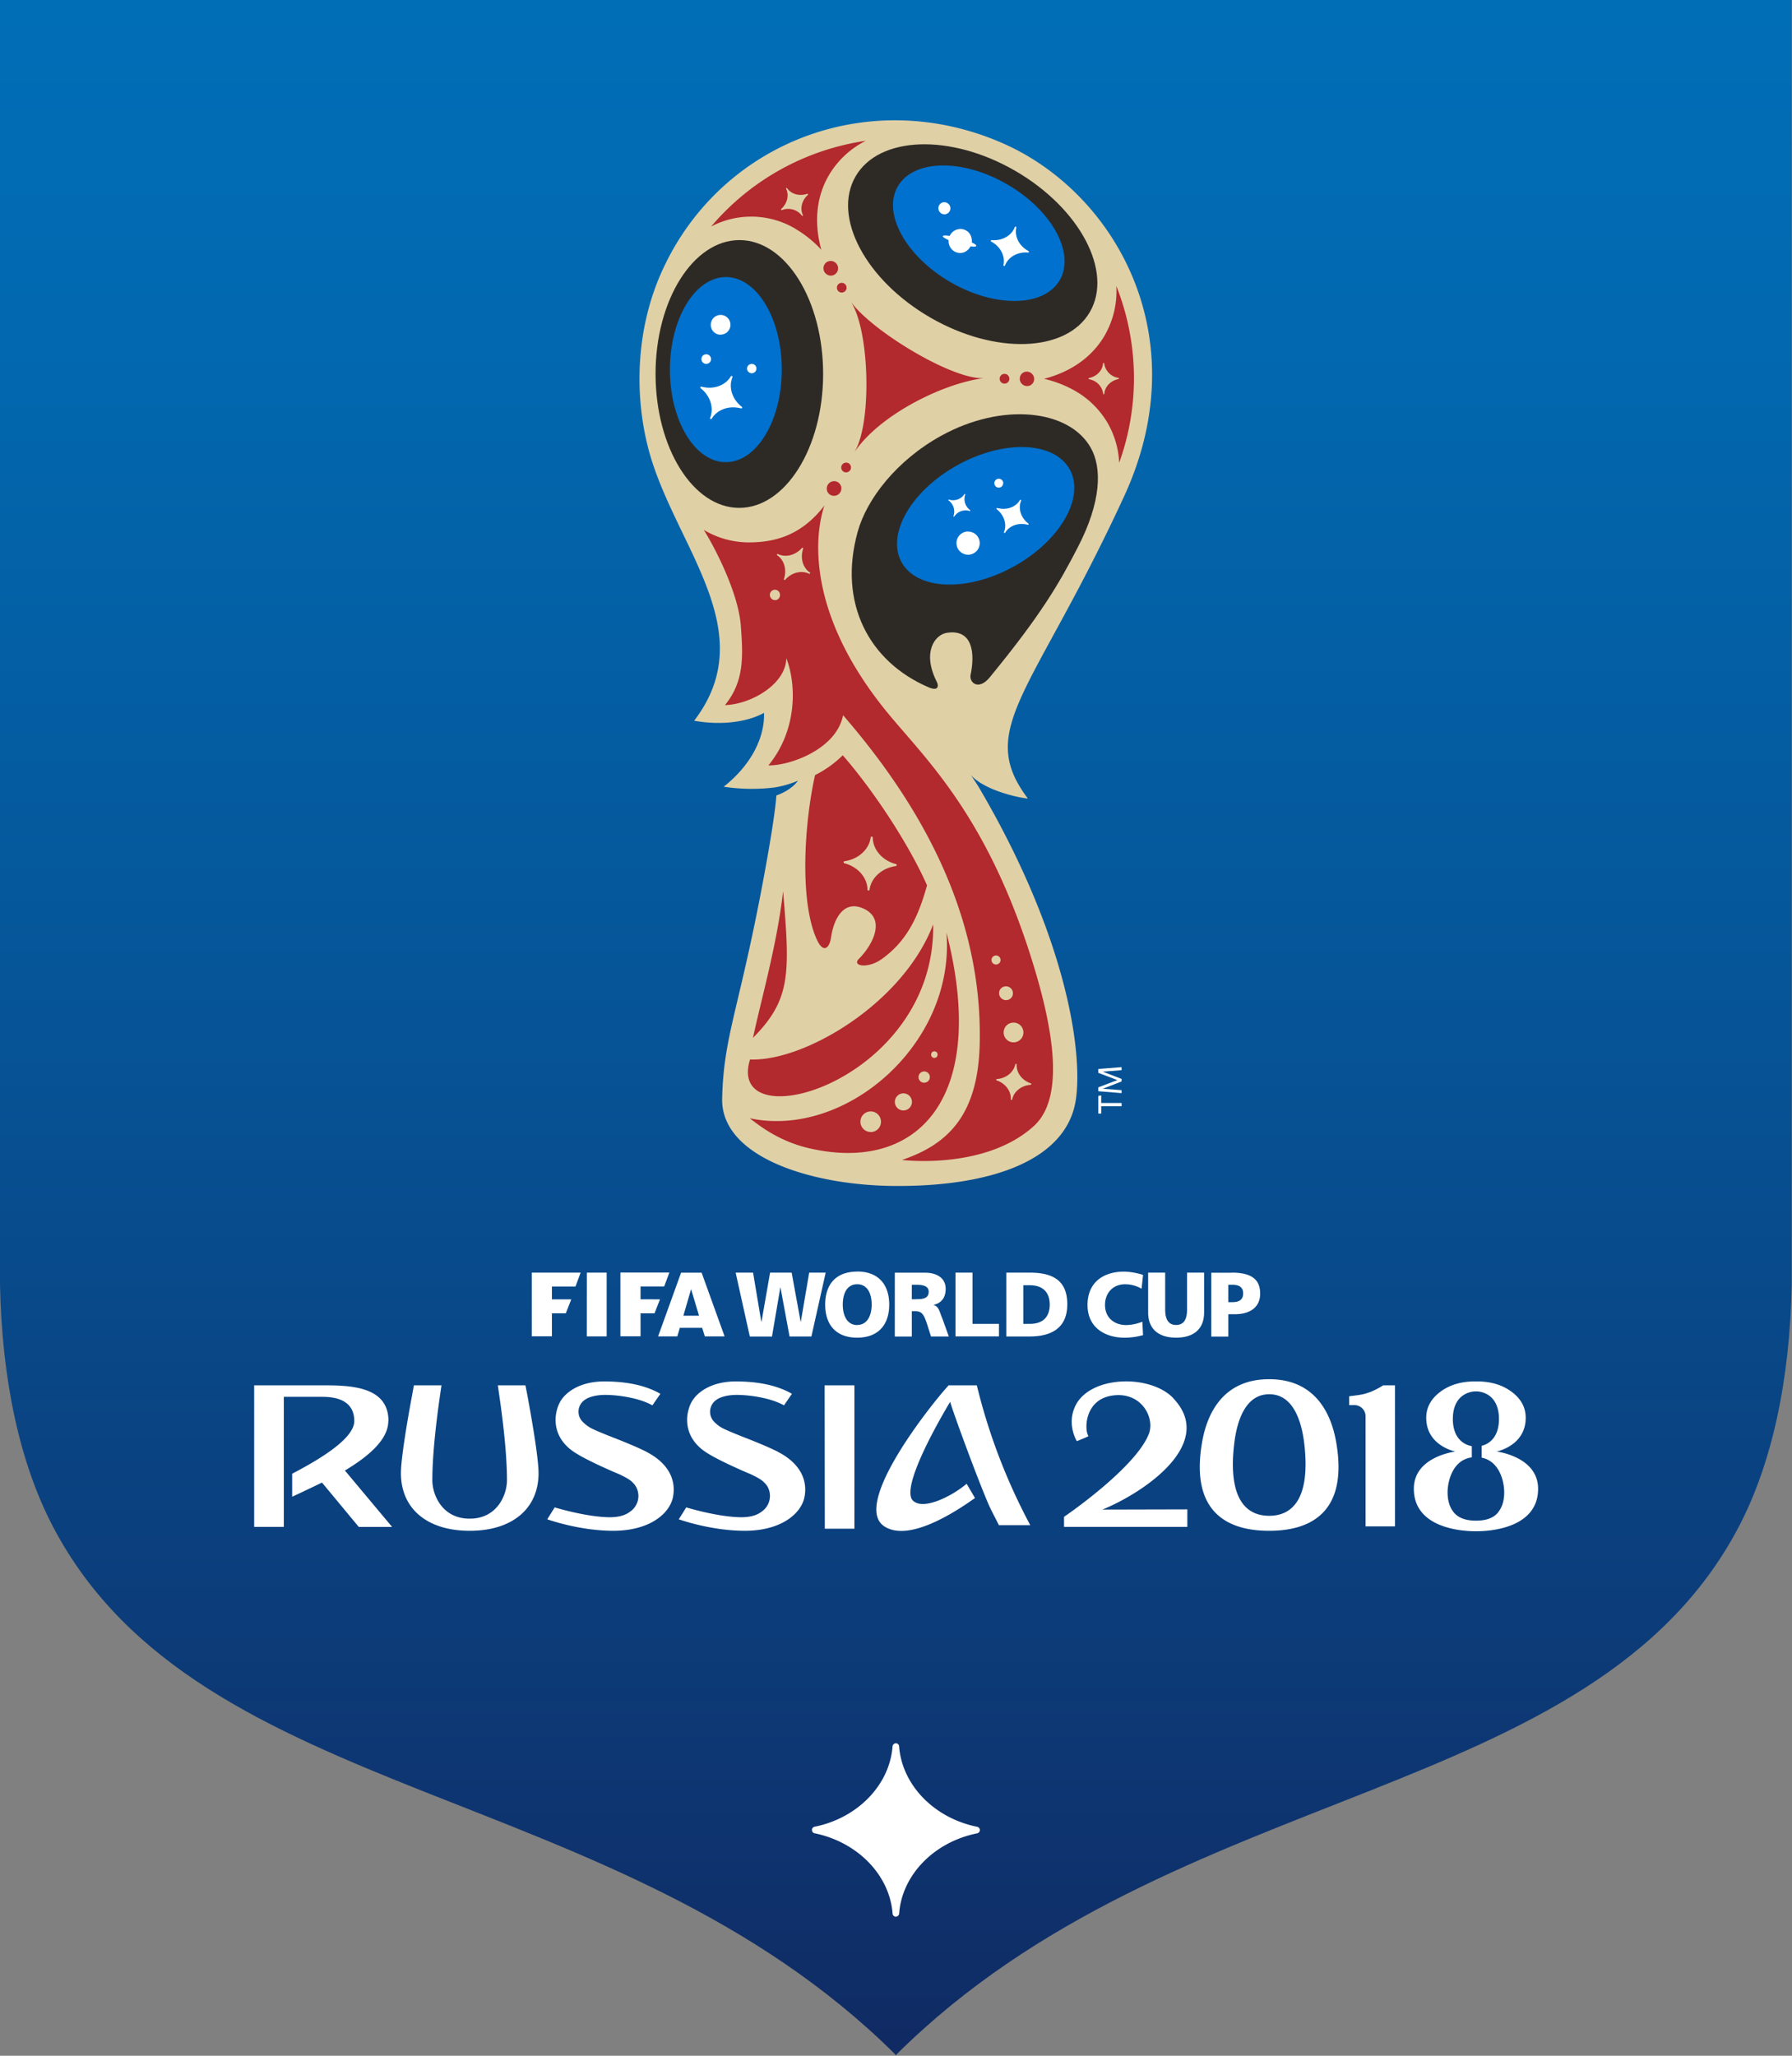 <svg xmlns="http://www.w3.org/2000/svg" xmlns:xlink="http://www.w3.org/1999/xlink" viewBox="0 0 857.46 983.56"><rect x="0" y="0" width="857.46" height="983.56" fill="#808080" stroke="none"/><defs><linearGradient id="linear-gradient" x1="428.73" y1="983.56" x2="428.73" gradientUnits="userSpaceOnUse"><stop offset="0" stop-color="#102a63"/><stop offset="0.1" stop-color="#0e336e"/><stop offset="0.49" stop-color="#065396"/><stop offset="0.81" stop-color="#0267ae"/><stop offset="1" stop-color="#006eb7"/></linearGradient></defs><title>Asset 1</title><g id="Layer_2" data-name="Layer 2"><g id="Layer_1-2" data-name="Layer 1"><path id="_Path_" data-name="&lt;Path&gt;" d="M857.34,0l0,614.54c-.87,45.13-9.24,85.32-25.45,116.13C761.69,864,562.19,851.1,429.37,982.52c-.71.67-.69,1-.69,1s0-.37-.69-1C295.14,851.1,95.64,864,25.48,730.67,9.28,699.87.88,659.67,0,614.55H0L0,0,857.46,0Z" style="fill:url(#linear-gradient)"/><path id="_Path_2" data-name="&lt;Path&gt;" d="M468.88,875.58a1.69,1.69,0,0,0-1.35-1.57c-20.6-4.18-35.91-20-37.31-38.44a1.56,1.56,0,0,0-1.54-1.51,1.63,1.63,0,0,0-1.6,1.49C425.69,854,410.35,869.88,389.73,874a1.6,1.6,0,0,0,0,3.11c20.58,4.18,36,20,37.36,38.45a1.6,1.6,0,0,0,1.53,1.47,1.68,1.68,0,0,0,1.62-1.5c1.33-18.45,16.71-34.26,37.31-38.38a1.71,1.71,0,0,0,1.33-1.56Z" style="fill:#fff"/><path d="M607.4,659.88h-.25c-19.74,0-29.11,13.4-32,30.38-5.52,32.33,11.2,42.13,32,42.13h.25c20.81,0,37.52-9.8,32-42.13C636.51,673.28,627.13,659.88,607.4,659.88Zm0,65.34h-.14c-10.92,0-19.67-8-16.77-33.86,1.5-13.65,6.45-24.29,16.77-24.29h.14c10.31,0,15.24,10.64,16.76,24.29C627,717.24,618.24,725.22,607.35,725.22Zm108.79-30.74c0-.07,13.85-2.71,13.85-16.15,0-4.83-2.12-8.93-6.57-12.31s-10-5.1-16.92-5.1a.8.8,0,0,0-.2,0c-.23,0-.31,0-.42,0-6.89,0-12.48,1.72-16.91,5.1s-6.58,7.48-6.58,12.31c0,13.44,13.86,16.08,13.84,16.15s-19.77,2.36-19.77,17.8c0,17.53,19.87,20.34,29.73,20.34s29.73-2.81,29.73-20.34C735.92,696.84,716.14,694.48,716.14,694.48Zm.69,29.07c-2.13,2.67-5.7,4-10.64,4s-8.51-1.35-10.65-4-3.06-6.18-2.91-10.45c.15-3.77,2-14.53,11.57-15.84v-5.35c-4.4-.82-9.07-4.32-9.07-13,0-10.91,7.24-13.21,11.06-13.21s11,2.3,11,13.21c0,8.2-4.13,11.79-8.29,12.83v5.66c8.89,1.78,10.67,12,10.78,15.71C719.89,717.37,719,720.85,716.83,723.55Zm-531-43.66c0-17.09-19.19-17.09-32.26-17.09h-32v67.73h14.19V668.3h17.81c3.92,0,15.9,0,15.9,11.59,0,9.25-20.1,20.11-29.72,25.21v11c4.59-2.12,10.84-5.1,14.27-6.78l17.61,21.24h15.95l-22.59-27C179,695.21,185.8,687.43,185.8,679.89Zm65.6-17.09H238.21s.69,4.79.92,6.42c1.59,11.08,3.45,26.84,3.45,38.95,0,7.09-4.73,18.42-17.79,18.42h-.11c-13.06,0-17.81-11.33-17.81-18.42,0-12.11,1.88-27.87,3.44-38.95.23-1.63.93-6.42.93-6.42H198.05s-.9,5-1.21,6.61-5,26.79-5,35.41c0,17,12.57,27.57,32.87,27.57h.11c20.27,0,32.87-10.57,32.87-27.57,0-8.62-4.72-33.75-5-35.41S251.4,662.8,251.4,662.8Zm143.18,68.61h14.17V662.8H394.58Zm166.71-62.52c-11-11.42-39.45-10.84-46.69,3.47-4.53,9,.58,17.15.58,17.15s5.72-2.27,5.56-2.47c-2-2.68-2-17,10.8-19.24,14.27-2.53,21.14,10.37,18.1,18.21-5.22,13.57-29.95,32.37-40.59,39.71v4.81h59v-8.38l-40.62.1C548.22,713.73,582,690.32,561.29,668.89Zm94.84-3.08c-3.49,1.18-3.7,1.41-10.63,2.21v4.25h2.14a5.37,5.37,0,0,1,5.7,5.44l0,52.58H667.5V662.8h-5.65A37.48,37.48,0,0,1,656.13,665.81Zm-347,28.74c-3.18-1.62-7.73-3.59-14.26-6.18-4.91-1.89-8.57-3.4-10.85-4.46a16.32,16.32,0,0,1-5.28-3.66,6.65,6.65,0,0,1-2-4.81,6.79,6.79,0,0,1,3.12-5.76c2.1-1.54,6-2.3,9.53-2.3,6.41,0,16.34,1.44,22.7,5l3.82-5.53c-4.4-2.48-12.31-5.91-26.84-5.91-12.29,0-19.18,5.66-21.47,10.38-2.79,5.74-3.56,15.83,6.29,22.9,3.58,2.53,10.46,6,20.51,10.36l.46.19a40.44,40.44,0,0,1,5.93,3,11.63,11.63,0,0,1,3.18,3.1,9.06,9.06,0,0,1-2.47,12.31c-2.34,1.84-5.62,2.73-9.66,2.73-11.13,0-26.51-4.71-26.51-4.71l-3.55,5.69s15.21,5.5,31.52,5.5c17.52,0,26.82-8.18,28.56-15.78C323.75,708.22,319.92,700,309.15,694.55Zm62.92,0c-3.21-1.62-7.74-3.59-14.28-6.18-4.89-1.89-8.55-3.4-10.84-4.46a16.15,16.15,0,0,1-5.29-3.66,6.89,6.89,0,0,1,1.17-10.57c2.1-1.54,6-2.3,9.55-2.3,6.39,0,16.32,1.44,22.7,5l3.8-5.53c-4.38-2.48-12.31-5.91-26.84-5.91-12.29,0-19.18,5.66-21.47,10.38-2.81,5.74-3.57,15.83,6.29,22.9,3.56,2.53,10.48,6,20.49,10.36l.48.19a40.07,40.07,0,0,1,5.91,3,12.43,12.43,0,0,1,3.22,3.1,9.09,9.09,0,0,1-2.51,12.31c-2.33,1.84-5.6,2.73-9.67,2.73-11.1,0-26.48-4.71-26.48-4.71l-3.57,5.69s15.21,5.5,31.55,5.5c17.49,0,26.81-8.18,28.52-15.78C386.69,708.22,382.82,700,372.07,694.55ZM467.4,662.8H453.94c-5.63,5.82-47.45,57-30.67,67.56,11.59,7.33,33-6.35,43.26-13.64l-4-6.81c-7.27,6.09-20.68,12.75-25.64,8.11-7.1-6.65,17.75-47.31,17.75-47.31,2.54,8.43,16.48,45.8,19.72,51.9l3.62,7.11h15c-1.42-2.65-2.79-5.32-4.14-8.05A283.12,283.12,0,0,1,467.4,662.8Z" style="fill:#fff"/><path id="FIFA" d="M325.89,608.91l-11,30.49h9.19l1.21-4.1H336l1.25,4.1h9.47l-11-30.49Zm1.1,20.57,3.69-12.69,3.8,12.69Zm68.09-20.6-6.83,30.55H377.8L373.46,616h-.08l-4,23.47H358.79L352,608.88h8.34l3.93,23.47h.11l4.1-23.47H378.8l4.29,23.47h.1l4-23.47Zm-114.28,0h9.49v30.5h-9.51Zm-26.36,0h23.39l-2.46,6.64H264.09v6.15h9.26l-2.62,6.68h-6.64v11h-9.65Zm61.36,12.79-2.62,6.68H306.5v11h-9.64v-30.5h23.43l-2.49,6.64H306.5v6.15ZM568,608.88h8.16v19c0,8.37-5.43,12.12-13.4,12.12s-13.38-3.75-13.38-12.12v-19h8.15v17.59c0,4,1.08,7.45,5.23,7.45s5.24-3.42,5.24-7.45Zm-75.4,0H481.5v30.55h11.13c10.42,0,18.06-4,18.06-15.41C510.69,612.22,503.26,608.88,492.63,608.88Zm.16,24.52h-3.12V614.91h3.12c6,0,9.53,3.19,9.53,9.24S498.89,633.4,492.79,633.4Zm53.84-1,.35,6.38a32.7,32.7,0,0,1-9.05,1.23c-8.14,0-17.53-4.12-17.53-15.67,0-10.65,7.43-15.94,17.5-15.94a32,32,0,0,1,9.07,1.58l-.7,6.6a15.81,15.81,0,0,0-7.92-2.13c-5.8,0-9.58,4.19-9.58,9.89,0,6,4.28,9.63,10.21,9.63A22.29,22.29,0,0,0,546.63,632.35Zm42.7-23.47h-9.71v30.55h8.14v-10.7h3.16c7.58,0,12.09-3.66,12.09-9.81C603,612,598.66,608.88,589.33,608.88Zm.54,14.08h-2.11v-8.31h2.11c2.81,0,5,1,5,4.13S592.68,623,589.87,623ZM465.33,633.4H478v6H457.19V608.88h8.14Zm-18.67-9v-.07c3.95-.91,5.84-3.64,5.84-7.69,0-5.26-4.39-7.72-9.81-7.72H428.16v30.55h8.14V627.35H438c3,0,4.05,1.3,5.73,6.57l1.75,5.51H454l-3-8.35C449.45,627.4,449.3,625.07,446.66,624.36Zm-8.2-2.77H436.3v-6.94h2.16c3.1,0,5.91.51,5.91,3.38C444.37,621.48,441,621.59,438.46,621.59Zm-28.3-13.24c-10.07,0-15.31,6-15.31,15.8S400.16,640,410.16,640s15.32-6.1,15.32-15.81S420.22,608.35,410.16,608.35Zm0,25.57c-4.93,0-6.9-4.72-6.9-9.77,0-5.28,2-9.75,6.9-9.75s6.93,4.47,6.93,9.75C417.09,629.2,415.09,633.92,410.16,633.92Z" style="fill:#fff"/><path id="_Path_3" data-name="&lt;Path&gt;" d="M332.14,344.83c12,2.17,24.78,1,33.44-3.77.36,10.61-5,24-19.29,35.34a89.57,89.57,0,0,0,24.2.37,48.35,48.35,0,0,0,11.32-3.24s-2.63,4.29-10.33,7.07c-.68,11.16-6.44,42.1-9.48,57-9.81,48.5-15.82,60.75-16.45,88-.66,28.22,43.72,42.19,85.36,41.81h.27c44.07-.22,79.11-12.62,83.56-41,3.42-21.84-3.54-77-46.52-150-1.16-1.85-2.37-3.68-3.63-5.51,6.84,7.34,22.46,10.7,27.27,11.18-25.31-33.38,2.57-50.39,46-144.57,35.29-76.46-4.41-145.08-57.43-168.69-63.68-28.34-135-1.27-163.26,60-12.79,27.6-14,59.65-6.67,86.86C322.87,261.23,365.07,301.75,332.14,344.83Z" style="fill:#e0d0a6"/><path d="M399.31,237.21a3.54,3.54,0,0,0,3.28-3.77,3.46,3.46,0,0,0-3.7-3.22,3.53,3.53,0,0,0-3.27,3.77A3.39,3.39,0,0,0,399.31,237.21ZM405,226a2.33,2.33,0,0,0,2.18-2.49,2.25,2.25,0,0,0-2.46-2.15,2.35,2.35,0,0,0-2.2,2.48A2.3,2.3,0,0,0,405,226ZM401.9,139.8a2.32,2.32,0,1,0-1.28-3.05A2.36,2.36,0,0,0,401.9,139.8Zm80.15,43.27a2.33,2.33,0,1,0-3.25-.45A2.31,2.31,0,0,0,482.05,183.07ZM380.62,109.5a53.9,53.9,0,0,1,12.38,10c-3.5-12.56-2.57-25,3.56-35.57a42.64,42.64,0,0,1,17.72-16.56,119.53,119.53,0,0,0-74,41,41.28,41.28,0,0,1,40.37,1.12ZM373.79,100c2.88-2.59,3.88-6.54,2.38-9.63a.37.37,0,0,1,.1-.42.33.33,0,0,1,.38.12c2,2.85,5.9,3.92,9.59,2.66a.29.29,0,0,1,.35.14.28.28,0,0,1,0,.36c-2.92,2.59-3.91,6.56-2.41,9.64a.27.27,0,0,1-.1.38.24.24,0,0,1-.36-.07,8.31,8.31,0,0,0-9.59-2.67.29.29,0,0,1-.35-.14A.28.28,0,0,1,373.79,100Zm97.49,80.88c-14.8,1.5-55-23-64.45-36.94,9.33,13.16,10.58,59,1.87,72.58C420.86,198.23,452.13,183,471.28,180.87Zm-72.42-55.73a3.43,3.43,0,0,0-4.57,1.85,3.49,3.49,0,0,0,1.91,4.59,3.44,3.44,0,0,0,4.54-1.86A3.49,3.49,0,0,0,398.86,125.14Zm94.58,58.94a3.43,3.43,0,0,0,.66-4.88,3.47,3.47,0,0,0-4.91-.67,3.5,3.5,0,0,0,4.25,5.55Zm-40.58,262c4.43,53.33-48.29,98.79-94.12,88.93,5,3.83,14.2,11.11,28.72,14.42C439.06,561.2,473.23,525.47,452.86,446.12Zm-36.18,95.5a4.92,4.92,0,1,1,4.86-5A4.9,4.9,0,0,1,416.68,541.62Zm30.4-38.6a1.51,1.51,0,0,1,1.54,1.51,1.54,1.54,0,1,1-3.07,0A1.5,1.5,0,0,1,447.08,503ZM432.3,531.29a4.09,4.09,0,1,1,4.06-4.13A4.1,4.1,0,0,1,432.3,531.29Zm7.21-15.93a2.71,2.71,0,0,1,5.42-.06,2.72,2.72,0,0,1-2.7,2.73A2.69,2.69,0,0,1,439.51,515.36Zm-17.62-56.49c12.68-9,17.9-21.64,21.69-35.28-8.58-19.39-25.3-45-40.33-62.23A52,52,0,0,1,390,370.84c-5.11,22.66-7.49,59.7.62,78.19,3.42,7.82,6.33,4.25,7-.37,1.3-9.12,6.18-18.62,16.06-13.71,10.09,5,4.05,17.06-2.79,23.89C407.62,462.15,415.11,463.68,421.89,458.87Zm-5.82-33.2a.53.53,0,0,1-.53.43.48.48,0,0,1-.45-.5c-.1-5.76-4.65-10.94-11.07-12.57a.55.55,0,0,1-.39-.53.51.51,0,0,1,.42-.46c6.61-.93,11.77-5.57,12.56-11.32a.49.49,0,0,1,1,.06c.1,5.77,4.64,11,11.07,12.62a.46.46,0,0,1,.38.5.52.52,0,0,1-.42.46C422,415.3,416.84,419.94,416.07,425.67ZM426.33,343c-41-48.79-36.6-87.28-31.84-101.15-10.15,13.25-22.14,17.69-36.28,17.66A42.06,42.06,0,0,1,337,253.67h0a2.46,2.46,0,0,1-.27-.17c3.75,5.79,16.6,29.13,17.77,46.16,1,13.85,1.82,26.18-7.61,37.69,12.13-.31,29.09-9.75,29.37-22.45,5.19,13.53,4.79,35.09-8.57,51.28,9.53.3,32.48-7.36,35.71-24,37.68,43.54,66.9,96,65.38,157.47-.84,33.29-14.65,47.73-37.17,55.31,0,0,39.51,5,62.95-16.09,16.23-14.55,8.6-51.36-3-86.39C470.78,390.09,443.83,363.86,426.33,343Zm-55.18-55.89a2.46,2.46,0,0,1-2.73-2.09,2.42,2.42,0,1,1,4.79-.66A2.46,2.46,0,0,1,371.15,287.13Zm16-12.61c-3.68-1.76-8.39-.58-11.44,2.87a.37.37,0,0,1-.44.08.38.38,0,0,1-.16-.41c1.47-4.39.16-9.06-3.21-11.37a.33.33,0,0,1-.11-.46.3.3,0,0,1,.43-.13c3.71,1.76,8.4.59,11.48-2.89a.38.38,0,0,1,.45-.07.37.37,0,0,1,.15.42c-1.48,4.39-.17,9.08,3.2,11.38a.33.33,0,0,1,.11.45A.34.34,0,0,1,387.15,274.52ZM488.61,497a4.73,4.73,0,1,1-.6-6.64A4.73,4.73,0,0,1,488.61,497Zm-5.13-24.34a3.34,3.34,0,0,1,.41,4.73,3.34,3.34,0,0,1-5.14-4.26A3.35,3.35,0,0,1,483.48,472.66Zm-8.54-14.76a2.17,2.17,0,0,1,3-.3,2.17,2.17,0,1,1-2.77,3.34A2.17,2.17,0,0,1,474.94,457.9Zm18.53,60.83a.36.36,0,0,1-.31.29c-4.43.32-8.05,3.19-8.84,7a.36.36,0,0,1-.37.26.34.34,0,0,1-.29-.37c.2-3.87-2.58-7.6-6.76-9a.3.3,0,0,1-.22-.35.35.35,0,0,1,.3-.3c4.41-.31,8-3.2,8.84-7a.36.36,0,0,1,.36-.3.34.34,0,0,1,.29.37c-.21,3.88,2.58,7.6,6.77,9A.35.35,0,0,1,493.47,518.73Zm-47-76.33c-14.7,38.22-62.2,65.65-87.58,64.49C346.72,546.1,447.64,517.79,446.52,442.4Zm-86.23,54.22C378.52,478.15,378,466,374.71,426.41,371.73,452.46,364.1,478.52,360.29,496.62ZM534.15,136.83a42.38,42.38,0,0,1-5.53,23.6C522.5,171,512.17,178,499.57,181.24A54.48,54.48,0,0,1,514.41,187a42.26,42.26,0,0,1,15.67,15.54,41.63,41.63,0,0,1,5.43,18.9A119.48,119.48,0,0,0,534.15,136.83Zm1,44.53c-3.72.77-6.49,3.64-6.72,7a.33.33,0,0,1-.3.29.28.28,0,0,1-.28-.27,8.05,8.05,0,0,0-6.77-6.92.31.31,0,0,1-.24-.3.32.32,0,0,1,.24-.29c3.71-.75,6.48-3.61,6.71-7a.34.34,0,0,1,.29-.26.26.26,0,0,1,.27.27,8.08,8.08,0,0,0,6.8,6.91.31.31,0,0,1,.23.3A.25.25,0,0,1,535.17,181.36Z" style="fill:#b2292e"/><path d="M353.84,114.87c-22.16,0-40.16,28.66-40.16,64s17.89,64.09,40,64.12,40.15-28.66,40.18-64S376,114.89,353.84,114.87Zm91.3,37.06c31,17.9,65.13,16.71,76.36-2.66s-4.8-49.64-35.74-67.54S420.61,65,409.38,84.4,414.18,134,445.14,151.93ZM522,214.38c-10.19-18.41-42.27-22.13-71.69-5.87-21.36,11.8-35.59,30.29-39.92,45.92-9.42,34,5.29,62,33.79,74.35,5,2.15,5-.74,4.11-2.47-7.27-14.29-.9-22.67,4.76-23.54,12.84-2,13.29,10.61,11.47,19.62-1.17,4.13,3.66,8.29,9.05,1.7,24.71-30.11,33.28-45.07,42-61.95C527.06,240.11,527.31,223.92,522,214.38Z" style="fill:#2d2a26"/><path d="M347.36,132.56c-14.77,0-26.77,19.79-26.81,44.26s12,44.3,26.73,44.3,26.78-19.79,26.8-44.26S362.12,132.57,347.36,132.56ZM454.8,135c21.41,12.37,44.83,11.93,52.29-1s-3.79-33.44-25.2-45.83-44.8-11.93-52.29,1S433.41,122.57,454.8,135Zm57.05,89.58c-7.43-13.42-31.44-14.34-53.66-2.07S424,255.59,431.41,269s31.44,14.32,53.64,2.06S519.26,238,511.85,224.54Z" style="fill:#0071ce;fill-rule:evenodd"/><path d="M359.56,174.1a2.24,2.24,0,0,0,0,4.47,2.24,2.24,0,1,0,0-4.47Zm-21.6,0a2.3,2.3,0,1,0-2.33-2.29A2.31,2.31,0,0,0,338,174.11Zm6.87-14a4.71,4.71,0,1,0-4.73-4.66A4.7,4.7,0,0,0,344.83,160.15Zm5.63,20.37a.46.46,0,0,0-.22-.56.42.42,0,0,0-.55.18c-2.64,4.42-8.4,6.42-14,4.91a.44.44,0,0,0-.53.22.51.51,0,0,0,.12.55c4.6,3.58,6.43,9.4,4.51,14.15a.4.4,0,0,0,.19.54.42.42,0,0,0,.58-.15c2.63-4.42,8.39-6.43,14-4.91a.42.42,0,0,0,.51-.22.43.43,0,0,0-.11-.54C350.35,191.11,348.51,185.28,350.46,180.52Zm141.68-60.35c-4.4-2.32-6.8-6.93-5.86-11.23a.37.37,0,0,0-.71-.21c-1.56,4.1-6.11,6.64-11.05,6.19a.36.36,0,0,0-.4.27.36.36,0,0,0,.17.44c4.39,2.33,6.79,6.94,5.87,11.24a.41.41,0,0,0,.25.44.41.41,0,0,0,.46-.22c1.56-4.11,6.1-6.65,11.07-6.2a.39.39,0,0,0,.4-.26A.42.42,0,0,0,492.14,120.17Zm-39.78-17.62a2.89,2.89,0,0,0,2.35-3.39,3,3,0,0,0-3.41-2.33,2.91,2.91,0,0,0,1.06,5.72Zm1.69,14.16a5.52,5.52,0,0,0,6.76,4.2,5.85,5.85,0,0,0,3.58-3c1.6.2,2.64.17,2.75-.21s-.73-1-2.15-1.63a5.33,5.33,0,0,0-.12-2.13,5.4,5.4,0,0,0-6.7-4.16,5.92,5.92,0,0,0-3.77,3.13c-1.87-.29-3.14-.26-3.26.12s1,1.12,2.76,1.9A5.26,5.26,0,0,0,454.05,116.71Zm26,114.52a2.13,2.13,0,1,0-2.09,2.13A2.11,2.11,0,0,0,480,231.23Zm-16.86,23.1a5.56,5.56,0,1,0,5.6,5.49A5.55,5.55,0,0,0,463.16,254.33Zm25.41-14.68a.35.35,0,0,0-.15-.44.4.4,0,0,0-.45.14c-2,3.4-6.44,4.94-10.78,3.75a.32.32,0,0,0-.36.18.33.33,0,0,0,.07.42c3.53,2.76,5,7.24,3.47,10.9a.32.32,0,0,0,.58.29c2-3.38,6.47-4.94,10.78-3.76a.32.32,0,0,0,.38-.17.31.31,0,0,0-.07-.42C488.5,247.78,487.07,243.31,488.57,239.65ZM464,244.49a.23.23,0,0,0,.27-.13.24.24,0,0,0-.06-.29,6.51,6.51,0,0,1-2.35-7.44.19.19,0,0,0-.13-.26c-.08-.08-.21,0-.27.08a6.55,6.55,0,0,1-7.38,2.58.23.23,0,0,0-.27.12.2.2,0,0,0,.06.27,6.53,6.53,0,0,1,2.37,7.45.26.26,0,0,0,.1.3c.09.06.23,0,.31-.1A6.48,6.48,0,0,1,464,244.49Z" style="fill:#fff;fill-rule:evenodd"/><path d="M526.92,527.72h9.75v1.54h-9.75v3.54h-1.38v-8.48l1.38-.22Zm9.75-15.7-9,.7,9,3.49v1.21l-9,3.48,9,.69V523l-11.13-.91v-1.86l9.12-3.47-9.12-3.46v-1.87l11.13-.86Z" style="fill:#fff"/></g></g></svg>